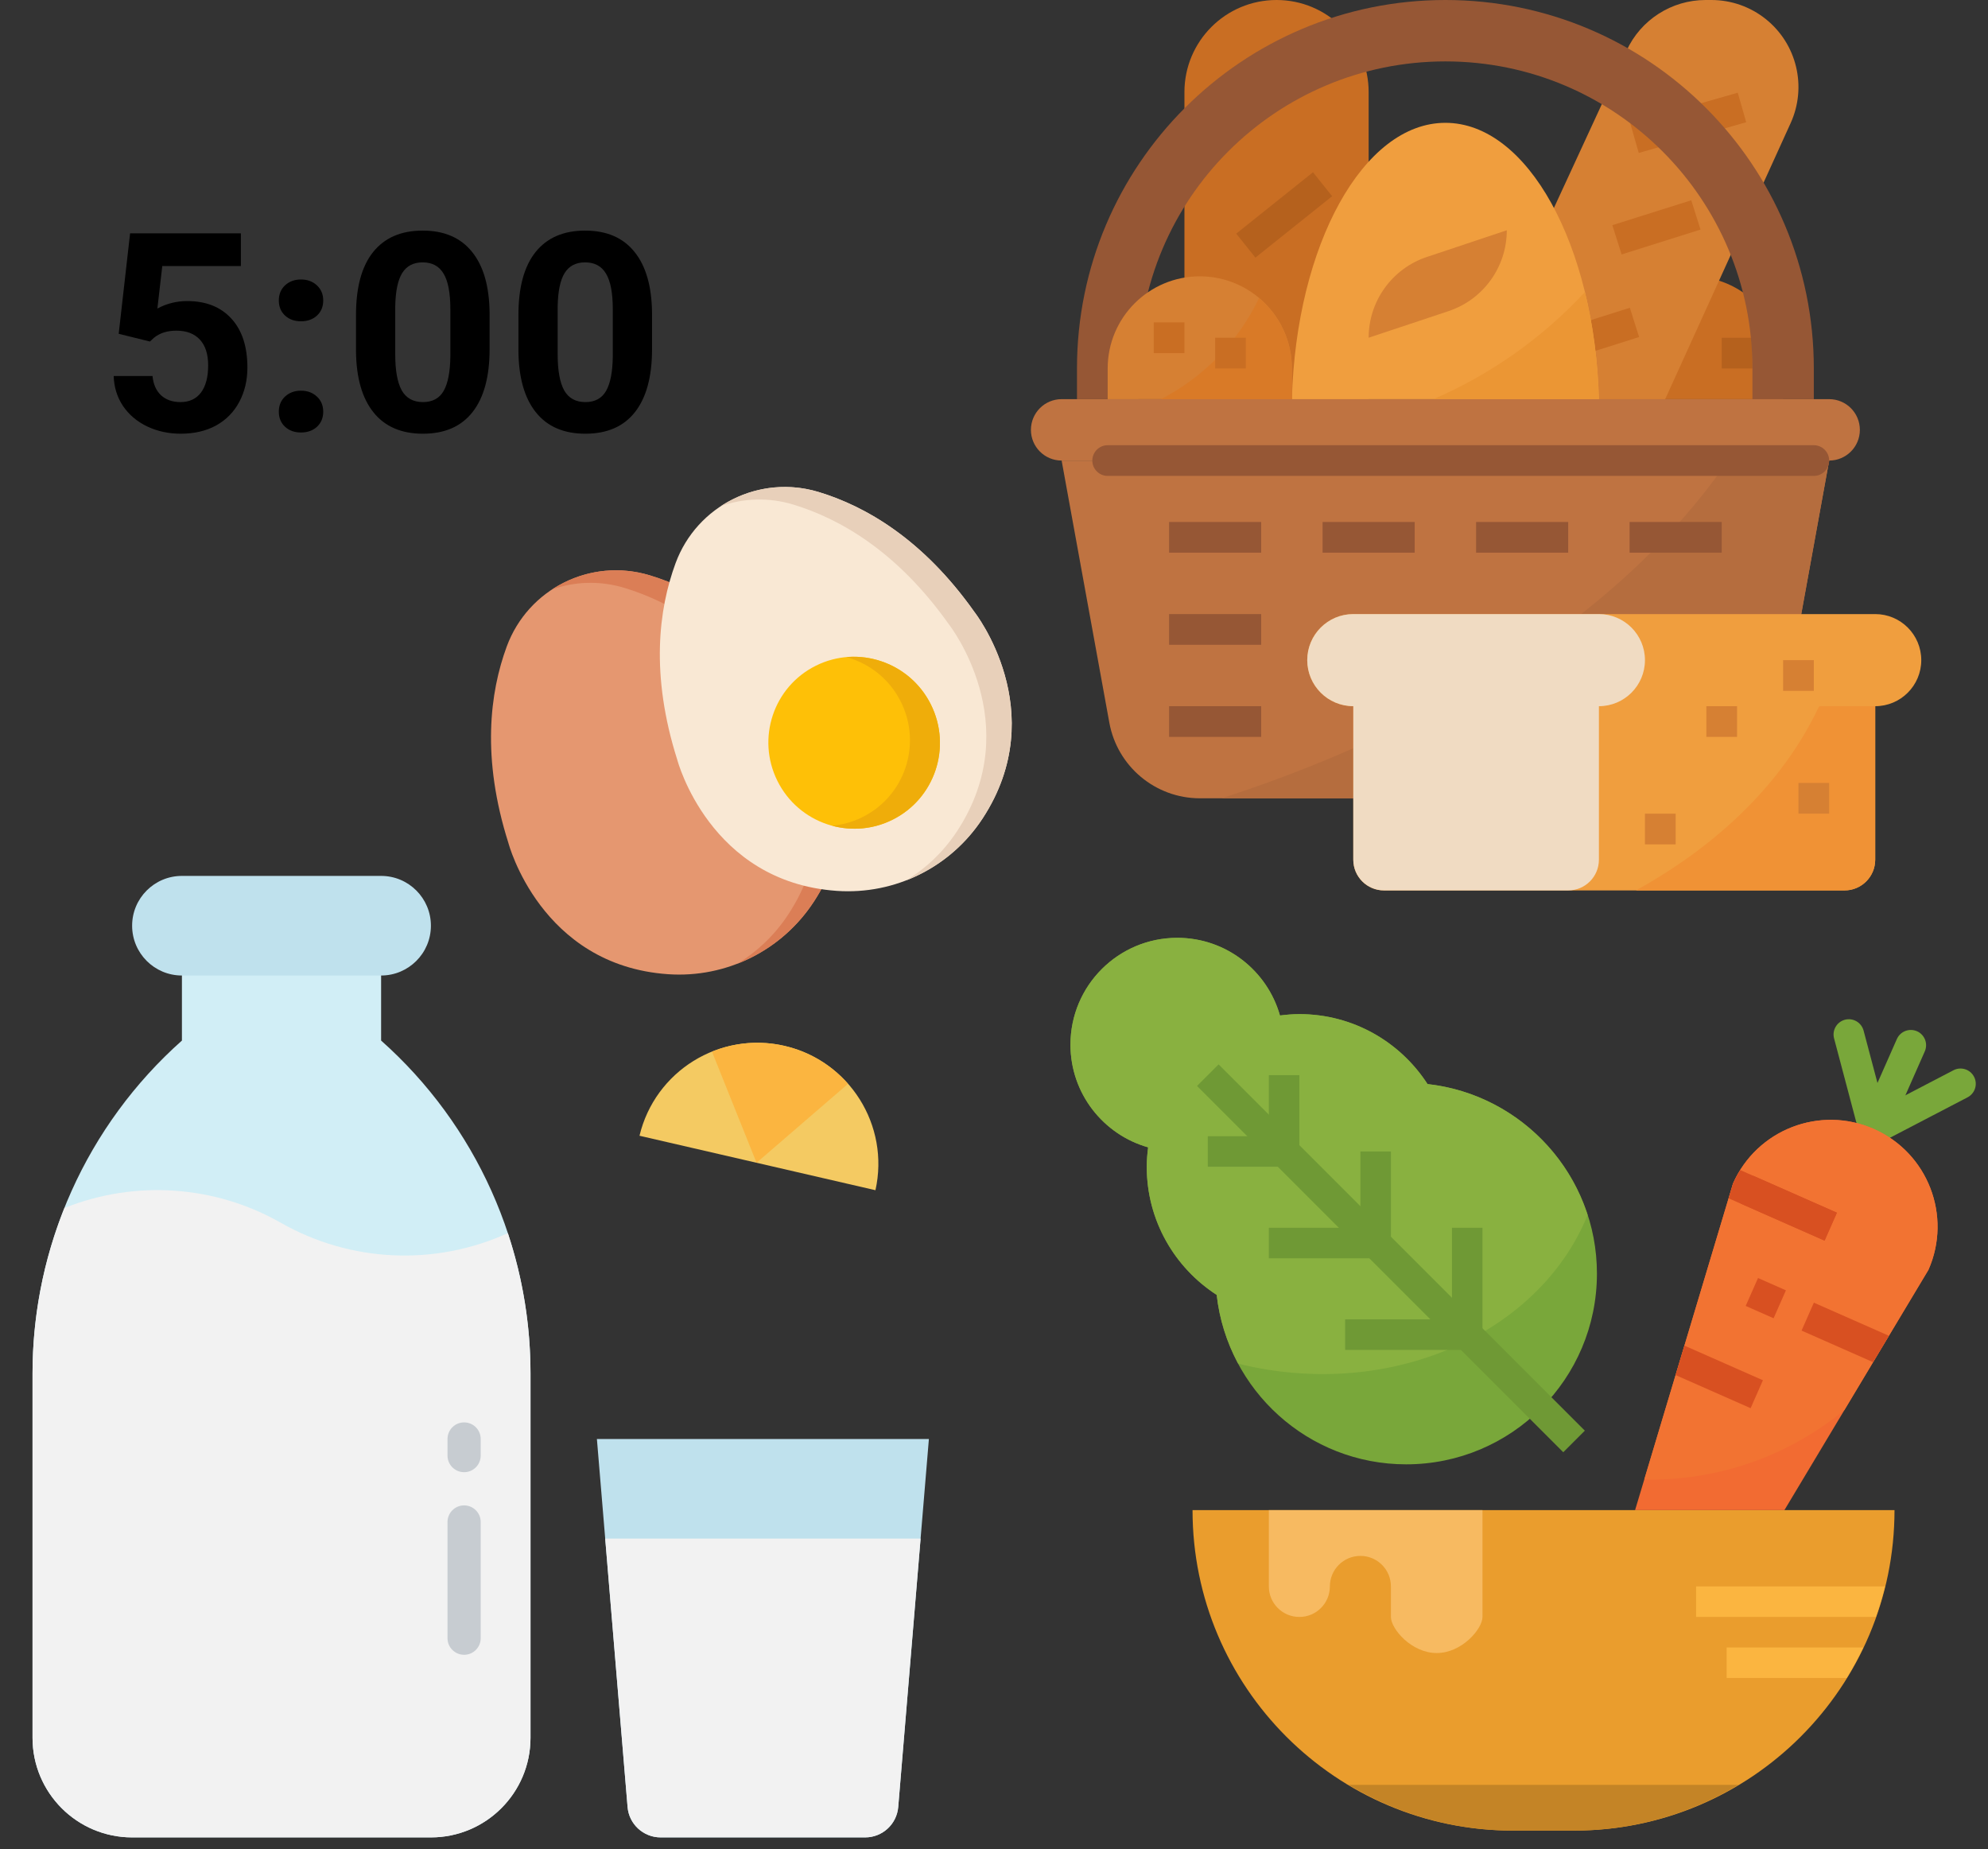 <svg width="143" height="133" viewBox="0 0 143 133" fill="none" xmlns="http://www.w3.org/2000/svg">
<rect x="0" y="0" width="143" height="133" fill="#333333" stroke="none"/>
<path d="M8.538 24.008L9.358 16.781H17.327V19.135H11.673L11.321 22.191C11.992 21.833 12.705 21.654 13.46 21.654C14.814 21.654 15.875 22.074 16.643 22.914C17.412 23.754 17.796 24.929 17.796 26.439C17.796 27.357 17.6 28.181 17.21 28.91C16.826 29.633 16.272 30.196 15.55 30.6C14.827 30.997 13.974 31.195 12.991 31.195C12.132 31.195 11.334 31.023 10.598 30.678C9.863 30.326 9.28 29.835 8.85 29.203C8.427 28.572 8.203 27.852 8.177 27.045H10.97C11.028 27.637 11.233 28.1 11.585 28.432C11.943 28.757 12.408 28.92 12.981 28.92C13.619 28.92 14.111 28.692 14.456 28.236C14.801 27.774 14.973 27.123 14.973 26.283C14.973 25.476 14.775 24.857 14.378 24.428C13.981 23.998 13.417 23.783 12.688 23.783C12.018 23.783 11.474 23.959 11.057 24.311L10.784 24.564L8.538 24.008ZM20.056 29.613C20.056 29.164 20.206 28.799 20.506 28.52C20.811 28.24 21.192 28.1 21.648 28.1C22.11 28.1 22.491 28.24 22.791 28.52C23.097 28.799 23.25 29.164 23.25 29.613C23.25 30.056 23.1 30.417 22.8 30.697C22.501 30.971 22.117 31.107 21.648 31.107C21.186 31.107 20.805 30.971 20.506 30.697C20.206 30.417 20.056 30.056 20.056 29.613ZM20.056 21.615C20.056 21.166 20.206 20.801 20.506 20.521C20.811 20.241 21.192 20.102 21.648 20.102C22.11 20.102 22.491 20.241 22.791 20.521C23.097 20.801 23.25 21.166 23.25 21.615C23.25 22.058 23.1 22.419 22.8 22.699C22.501 22.973 22.117 23.109 21.648 23.109C21.186 23.109 20.805 22.973 20.506 22.699C20.206 22.419 20.056 22.058 20.056 21.615ZM35.217 25.121C35.217 27.087 34.81 28.591 33.996 29.633C33.183 30.674 31.991 31.195 30.422 31.195C28.873 31.195 27.688 30.684 26.868 29.662C26.047 28.64 25.627 27.175 25.608 25.268V22.65C25.608 20.665 26.018 19.158 26.838 18.129C27.665 17.1 28.853 16.586 30.403 16.586C31.952 16.586 33.137 17.097 33.957 18.119C34.778 19.135 35.198 20.596 35.217 22.504V25.121ZM32.395 22.25C32.395 21.072 32.232 20.215 31.907 19.682C31.588 19.141 31.086 18.871 30.403 18.871C29.739 18.871 29.247 19.128 28.928 19.643C28.616 20.15 28.45 20.948 28.43 22.035V25.492C28.43 26.651 28.586 27.514 28.899 28.08C29.218 28.64 29.726 28.92 30.422 28.92C31.112 28.92 31.61 28.65 31.916 28.109C32.222 27.569 32.382 26.742 32.395 25.629V22.25ZM46.902 25.121C46.902 27.087 46.495 28.591 45.681 29.633C44.867 30.674 43.676 31.195 42.107 31.195C40.557 31.195 39.372 30.684 38.552 29.662C37.732 28.64 37.312 27.175 37.292 25.268V22.65C37.292 20.665 37.702 19.158 38.523 18.129C39.349 17.1 40.538 16.586 42.087 16.586C43.637 16.586 44.822 17.097 45.642 18.119C46.462 19.135 46.882 20.596 46.902 22.504V25.121ZM44.079 22.25C44.079 21.072 43.916 20.215 43.591 19.682C43.272 19.141 42.771 18.871 42.087 18.871C41.423 18.871 40.931 19.128 40.612 19.643C40.3 20.15 40.134 20.948 40.114 22.035V25.492C40.114 26.651 40.271 27.514 40.583 28.08C40.902 28.64 41.41 28.92 42.107 28.92C42.797 28.92 43.295 28.65 43.601 28.109C43.907 27.569 44.066 26.742 44.079 25.629V22.25Z" fill="black"/>
<g clip-path="url(#clip0)">
<path d="M57.944 50.005C54.232 44.759 50.104 42.402 46.747 41.383C42.496 40.091 37.982 42.337 36.448 46.507C35.236 49.799 34.626 54.514 36.572 60.638C36.572 60.638 38.876 69.437 48.053 70.07C52.242 70.359 56.245 68.368 58.542 64.852C63.572 57.15 57.944 50.005 57.944 50.005Z" fill="#E59770"/>
<path d="M58.542 64.852C57.194 66.916 55.257 68.455 53.041 69.315C54.49 68.433 55.752 67.227 56.714 65.754C61.743 58.052 56.116 50.907 56.116 50.907C52.404 45.661 48.276 43.304 44.919 42.285C43.153 41.748 41.34 41.822 39.716 42.392C41.725 41.075 44.281 40.633 46.748 41.383C50.104 42.402 54.233 44.759 57.944 50.005C57.944 50.005 63.572 57.149 58.542 64.852Z" fill="#DB7E56"/>
<path d="M70.088 44.012C66.377 38.766 62.248 36.409 58.892 35.39C54.64 34.098 50.127 36.344 48.592 40.514C47.381 43.806 46.77 48.521 48.716 54.645C48.716 54.645 51.02 63.443 60.198 64.077C64.387 64.366 68.39 62.374 70.686 58.858C75.716 51.156 70.088 44.012 70.088 44.012Z" fill="#F9E8D4"/>
<path d="M70.686 58.859C69.338 60.923 67.402 62.462 65.185 63.321C66.634 62.439 67.896 61.234 68.858 59.761C73.888 52.059 68.261 44.914 68.261 44.914C64.549 39.668 60.42 37.311 57.064 36.292C55.297 35.755 53.484 35.829 51.86 36.398C53.87 35.081 56.425 34.64 58.892 35.389C62.248 36.409 66.377 38.766 70.088 44.012C70.088 44.012 75.716 51.156 70.686 58.859Z" fill="#E8D0BA"/>
<path d="M64.197 58.961C67.246 57.444 68.483 53.734 66.96 50.674C65.438 47.615 61.732 46.364 58.684 47.882C55.635 49.398 54.398 53.108 55.921 56.168C57.443 59.227 61.148 60.478 64.197 58.961Z" fill="#FEC007"/>
<path d="M66.961 50.675C68.483 53.734 67.246 57.444 64.197 58.961C62.795 59.659 61.255 59.771 59.852 59.391C60.593 59.325 61.335 59.122 62.041 58.77C65.089 57.253 66.327 53.544 64.805 50.485C63.983 48.832 62.524 47.707 60.875 47.262C63.334 47.043 65.791 48.326 66.961 50.675Z" fill="#EFAD0A"/>
</g>
<g clip-path="url(#clip1)">
<path d="M42.936 103.5H66.817L64.611 129.967C64.508 131.204 63.474 132.156 62.232 132.156H47.521C46.279 132.156 45.245 131.204 45.142 129.967L42.936 103.5Z" fill="#BFE1ED"/>
<path d="M13.086 74.843V68.873H27.414V74.843C34.25 80.919 38.16 89.628 38.16 98.774V124.992C38.16 128.949 34.953 132.156 30.996 132.156H9.504C5.547 132.156 2.34 128.949 2.34 124.992V98.774C2.339 89.628 6.25 80.919 13.086 74.843Z" fill="#D1EEF6"/>
<path d="M20.202 87.95C15.446 85.243 9.716 84.852 4.636 86.886C3.121 90.667 2.342 94.701 2.34 98.774V124.992C2.34 128.949 5.547 132.156 9.504 132.156H30.996C34.953 132.156 38.16 128.949 38.16 124.992V98.774C38.159 95.348 37.609 91.945 36.529 88.694C31.283 91.08 25.21 90.803 20.202 87.95Z" fill="#F2F2F2"/>
<path d="M13.086 63H27.414C29.392 63 30.996 64.604 30.996 66.582C30.996 68.56 29.392 70.164 27.414 70.164H13.086C11.107 70.164 9.504 68.56 9.504 66.582C9.504 64.604 11.107 63 13.086 63Z" fill="#BFE1ED"/>
<path d="M33.384 105.888C32.725 105.888 32.19 105.353 32.19 104.694V103.5C32.19 102.841 32.725 102.306 33.384 102.306C34.044 102.306 34.578 102.841 34.578 103.5V104.694C34.578 105.353 34.044 105.888 33.384 105.888Z" fill="#C7CCD1"/>
<path d="M33.384 119.022C32.725 119.022 32.19 118.487 32.19 117.828V109.47C32.19 108.811 32.725 108.276 33.384 108.276C34.044 108.276 34.578 108.811 34.578 109.47V117.828C34.578 118.487 34.044 119.022 33.384 119.022Z" fill="#C7CCD1"/>
<path d="M45.142 129.967C45.245 131.204 46.279 132.156 47.521 132.156H62.232C63.474 132.156 64.508 131.204 64.611 129.967L66.22 110.664H43.533L45.142 129.967Z" fill="#F2F2F2"/>
<path d="M62.973 85.606C64.012 80.939 61.096 76.302 56.43 75.225C51.764 74.148 47.111 77.041 46 81.689L62.973 85.606Z" fill="#F4CA62"/>
<path d="M56.43 75.225C54.62 74.807 52.814 74.994 51.214 75.641L54.42 83.632L60.998 77.955C59.836 76.637 58.273 75.65 56.43 75.225Z" fill="#FBB540"/>
</g>
<g clip-path="url(#clip2)">
<path d="M121.629 57.418H86.31C83.109 57.416 80.368 55.127 79.796 51.978L76.365 33.126H131.575L128.152 51.978C127.579 55.129 124.833 57.42 121.629 57.418Z" fill="#BF7341"/>
<path d="M87.862 57.418H121.629C124.83 57.416 127.572 55.127 128.144 51.978L131.575 33.126H124.305C114.681 47.016 97.876 54.197 87.862 57.418Z" fill="#B56D3E"/>
<path d="M98.449 28.709H85.198V6.625C85.198 2.966 88.164 0 91.824 0C95.483 0 98.449 2.966 98.449 6.625V28.709Z" fill="#C96E23"/>
<path d="M90.303 18.529L95.824 14.113L94.445 12.389L88.924 16.804L90.303 18.529Z" fill="#B5611D"/>
<path d="M128.262 28.709H115.012V26.501C115.012 22.841 117.978 19.875 121.637 19.875C125.296 19.875 128.262 22.841 128.262 26.501V28.709H128.262Z" fill="#C96E23"/>
<path d="M120.533 23.188H118.324V25.397H120.533V23.188Z" fill="#B5611D"/>
<path d="M126.054 24.293H123.845V26.501H126.054V24.293Z" fill="#B5611D"/>
<path d="M119.78 28.709H105.425L116.999 3.644C118.021 1.424 120.239 0.002 122.682 0H123.103C124.526 0 125.906 0.484 127.016 1.373C129.254 3.163 129.99 6.244 128.804 8.854L119.78 28.709Z" fill="#D68033"/>
<path d="M117.878 11.001L125.607 8.791L125 6.668L117.271 8.878L117.878 11.001Z" fill="#C96E23"/>
<path d="M116.645 18.301L115.978 16.195L121.655 14.405L122.322 16.512L116.645 18.301Z" fill="#C96E23"/>
<path d="M110.927 26.449L117.904 24.241L117.237 22.136L110.261 24.343L110.927 26.449Z" fill="#C96E23"/>
<path d="M76.365 28.709H131.575C132.795 28.709 133.783 29.698 133.783 30.918C133.783 32.138 132.795 33.126 131.575 33.126H76.365C75.145 33.126 74.156 32.138 74.156 30.918C74.156 29.698 75.145 28.709 76.365 28.709Z" fill="#BF7341"/>
<path d="M126.054 28.709V26.501C126.054 14.304 116.167 4.417 103.97 4.417C91.773 4.417 81.886 14.304 81.886 26.501V28.709H77.469V26.501C77.469 11.865 89.334 0 103.97 0C118.606 0 130.471 11.865 130.471 26.501V28.709H126.054Z" fill="#965735"/>
<path d="M115.012 28.709C114.707 17.639 109.887 8.834 103.97 8.834C98.052 8.834 93.233 17.638 92.928 28.709H115.012Z" fill="#F09E3E"/>
<path d="M104.196 22.377L98.449 24.292C98.45 21.653 100.14 19.311 102.645 18.479L108.386 16.563C108.387 19.201 106.698 21.543 104.196 22.377Z" fill="#D68033"/>
<path d="M114.006 21.006C110.947 24.301 107.237 26.925 103.111 28.709H115.012C114.949 26.113 114.612 23.532 114.006 21.006Z" fill="#EB9634"/>
<path d="M123.845 37.543H117.22V39.751H123.845V37.543Z" fill="#965735"/>
<path d="M112.803 37.543H106.178V39.751H112.803V37.543Z" fill="#965735"/>
<path d="M101.761 37.543H95.136V39.751H101.761V37.543Z" fill="#965735"/>
<path d="M90.719 37.543H84.094V39.751H90.719V37.543Z" fill="#965735"/>
<path d="M90.719 44.168H84.094V46.376H90.719V44.168Z" fill="#965735"/>
<path d="M90.719 50.794H84.094V53.002H90.719V50.794Z" fill="#965735"/>
<path d="M92.928 28.709H79.677V26.501C79.677 22.841 82.643 19.875 86.303 19.875C89.962 19.875 92.928 22.841 92.928 26.501V28.709H92.928Z" fill="#D68033"/>
<path d="M92.928 26.501C92.929 24.545 92.064 22.69 90.566 21.434C89.073 24.566 86.593 27.122 83.506 28.709H92.928V26.501Z" fill="#D97A27"/>
<path d="M85.198 23.188H82.99V25.397H85.198V23.188Z" fill="#C96E23"/>
<path d="M89.615 24.293H87.407V26.501H89.615V24.293Z" fill="#C96E23"/>
<path d="M130.471 34.23H79.677C79.068 34.23 78.573 33.735 78.573 33.126C78.573 32.516 79.068 32.022 79.677 32.022H130.471C131.08 32.022 131.575 32.516 131.575 33.126C131.575 33.736 131.08 34.23 130.471 34.23Z" fill="#965735"/>
<path d="M138.2 47.481C138.2 49.31 136.717 50.793 134.887 50.793V61.835C134.887 63.055 133.899 64.044 132.679 64.044H99.553C98.333 64.044 97.345 63.055 97.345 61.835V50.793C95.515 50.793 94.032 49.31 94.032 47.481C94.032 45.651 95.515 44.168 97.345 44.168H134.887C136.717 44.168 138.2 45.651 138.2 47.481Z" fill="#F09E3E"/>
<path d="M130.886 50.793C130.867 50.814 130.845 50.832 130.826 50.853C127.785 57.257 122.324 61.476 117.678 64.044H132.679C133.899 64.044 134.887 63.055 134.887 61.835V50.793H130.886Z" fill="#F09235"/>
<path d="M118.324 47.481C118.324 49.31 116.841 50.793 115.012 50.793V61.835C115.012 63.055 114.023 64.044 112.803 64.044H99.553C98.333 64.044 97.345 63.055 97.345 61.835V50.793C95.515 50.793 94.032 49.31 94.032 47.481C94.032 45.651 95.515 44.168 97.345 44.168H115.012C116.841 44.168 118.324 45.651 118.324 47.481Z" fill="#F0DBC2"/>
<path d="M130.471 47.48H128.262V49.689H130.471V47.48Z" fill="#D68033"/>
<path d="M124.95 50.793H122.741V53.001H124.95V50.793Z" fill="#D68033"/>
<path d="M131.575 56.314H129.366V58.523H131.575V56.314Z" fill="#D68033"/>
<path d="M120.533 58.523H118.324V60.731H120.533V58.523Z" fill="#D68033"/>
</g>
<g clip-path="url(#clip3)">
<path d="M113.223 131.667H108.833C96.102 131.667 85.781 121.347 85.781 108.616H136.275C136.275 121.347 125.954 131.667 113.223 131.667Z" fill="#EA9D2D"/>
<path d="M134.788 82.298C134.64 82.298 134.491 82.268 134.346 82.205C133.792 81.959 133.541 81.312 133.785 80.757L136.445 74.733C136.691 74.181 137.336 73.93 137.893 74.172C138.447 74.418 138.697 75.064 138.454 75.62L135.794 81.644C135.613 82.054 135.211 82.298 134.788 82.298Z" fill="#79A73A"/>
<path d="M134.788 82.298C134.303 82.298 133.859 81.973 133.728 81.481L131.928 74.688C131.772 74.103 132.122 73.501 132.708 73.345C133.292 73.191 133.894 73.54 134.051 74.126L135.852 80.919C136.008 81.504 135.658 82.106 135.072 82.262C134.976 82.287 134.882 82.298 134.788 82.298Z" fill="#79A73A"/>
<path d="M134.791 82.298C134.394 82.298 134.012 82.084 133.816 81.707C133.536 81.171 133.744 80.506 134.282 80.227L140.515 76.979C141.054 76.698 141.715 76.907 141.996 77.445C142.276 77.982 142.067 78.646 141.529 78.926L135.297 82.174C135.135 82.258 134.962 82.298 134.791 82.298Z" fill="#79A73A"/>
<path d="M102.684 77.972C100.729 74.948 97.335 72.941 93.465 72.941C92.992 72.941 92.528 72.981 92.07 73.04C91.157 69.816 88.2 67.453 84.684 67.453C80.44 67.453 77 70.893 77 75.137C77 78.653 79.363 81.61 82.587 82.523C82.528 82.981 82.488 83.445 82.488 83.918C82.488 87.787 84.495 91.181 87.519 93.136C88.282 99.991 94.091 105.323 101.149 105.323C108.727 105.323 114.87 99.18 114.87 91.602C114.87 84.544 109.539 78.735 102.684 77.972Z" fill="#79A73A"/>
<path d="M114.198 87.39C112.569 82.346 108.109 78.576 102.684 77.971C100.729 74.948 97.335 72.941 93.465 72.941C92.992 72.941 92.528 72.981 92.07 73.04C91.157 69.816 88.2 67.453 84.684 67.453C80.44 67.453 77 70.893 77 75.137C77 78.653 79.363 81.61 82.587 82.523C82.528 82.981 82.488 83.445 82.488 83.918C82.488 87.787 84.495 91.181 87.519 93.136C87.716 94.909 88.258 96.577 89.065 98.081C89.739 98.248 90.423 98.392 91.124 98.505C101.412 100.168 110.981 95.326 114.198 87.39Z" fill="#89B140"/>
<path d="M112.448 104.452L114 102.9L87.656 76.556L86.104 78.109L112.448 104.452Z" fill="#6F9935"/>
<path d="M105.54 97.09H96.758V94.895H104.442V88.309H106.637V95.993C106.637 96.6 106.147 97.09 105.54 97.09Z" fill="#6F9935"/>
<path d="M98.954 90.504H91.27V88.309H97.856V82.82H100.051V89.406C100.051 90.013 99.561 90.504 98.954 90.504Z" fill="#6F9935"/>
<path d="M92.368 83.918H86.879V81.723H91.27V77.332H93.465V82.82C93.465 83.427 92.975 83.918 92.368 83.918Z" fill="#6F9935"/>
<path d="M117.614 108.616L124.658 85.128C126.371 81.245 130.908 79.488 134.79 81.201C138.673 82.915 140.43 87.451 138.717 91.334L128.356 108.616" fill="#F26B32"/>
<path d="M118.712 106.421C124.017 106.421 128.883 104.539 132.677 101.406L138.716 91.333C140.429 87.451 138.672 82.915 134.789 81.201C130.907 79.487 126.371 81.244 124.657 85.127L118.279 106.399C118.424 106.402 118.566 106.421 118.712 106.421Z" fill="#F27332"/>
<path d="M131.246 89.231L132.132 87.222L126.107 84.563L125.221 86.571L131.246 89.231Z" fill="#D85021"/>
<path d="M130.474 93.694L129.589 95.703L134.734 97.975L135.873 96.077L130.474 93.694Z" fill="#D85021"/>
<path d="M120.527 98.902L125.925 101.284L126.81 99.276L121.162 96.783L120.527 98.902Z" fill="#D85021"/>
<path d="M127.578 94.816L128.464 92.808L126.457 91.922L125.57 93.93L127.578 94.816Z" fill="#D85021"/>
<path d="M135.59 114.104H122.005V116.299H134.934C135.189 115.583 135.406 114.852 135.59 114.104Z" fill="#FBB540"/>
<path d="M106.637 108.616V116.3C106.637 117.151 105.163 118.895 103.344 118.895C101.525 118.895 100.051 117.153 100.051 116.3V114.104C100.051 112.891 99.069 111.909 97.856 111.909C96.643 111.909 95.66 112.891 95.66 114.104C95.66 115.317 94.678 116.3 93.465 116.3C92.252 116.3 91.27 115.317 91.27 114.104V108.616H95.66H106.637Z" fill="#F7BA61"/>
<path d="M124.658 85.128L124.34 86.188L131.243 89.235L132.131 87.227L125.181 84.158C124.988 84.467 124.808 84.785 124.658 85.128Z" fill="#D85021"/>
<path d="M134.027 118.495H124.2V120.69H132.832C133.269 119.982 133.667 119.251 134.027 118.495Z" fill="#FBB540"/>
<path d="M97.004 128.374C100.465 130.451 104.502 131.667 108.833 131.667H113.223C117.554 131.667 121.591 130.451 125.052 128.374H97.004Z" fill="#C48426"/>
</g>
<defs>
<clipPath id="clip0">
<rect width="37.791" height="37.927" fill="white" transform="translate(28 43.836) rotate(-26.455)"/>
</clipPath>
<clipPath id="clip1">
<rect width="69.156" height="69.156" fill="white" transform="translate(0 63)"/>
</clipPath>
<clipPath id="clip2">
<rect width="64.044" height="64.044" fill="white" transform="translate(74.156)"/>
</clipPath>
<clipPath id="clip3">
<rect width="65.12" height="65.12" fill="white" transform="translate(77 67)"/>
</clipPath>
</defs>
</svg>
